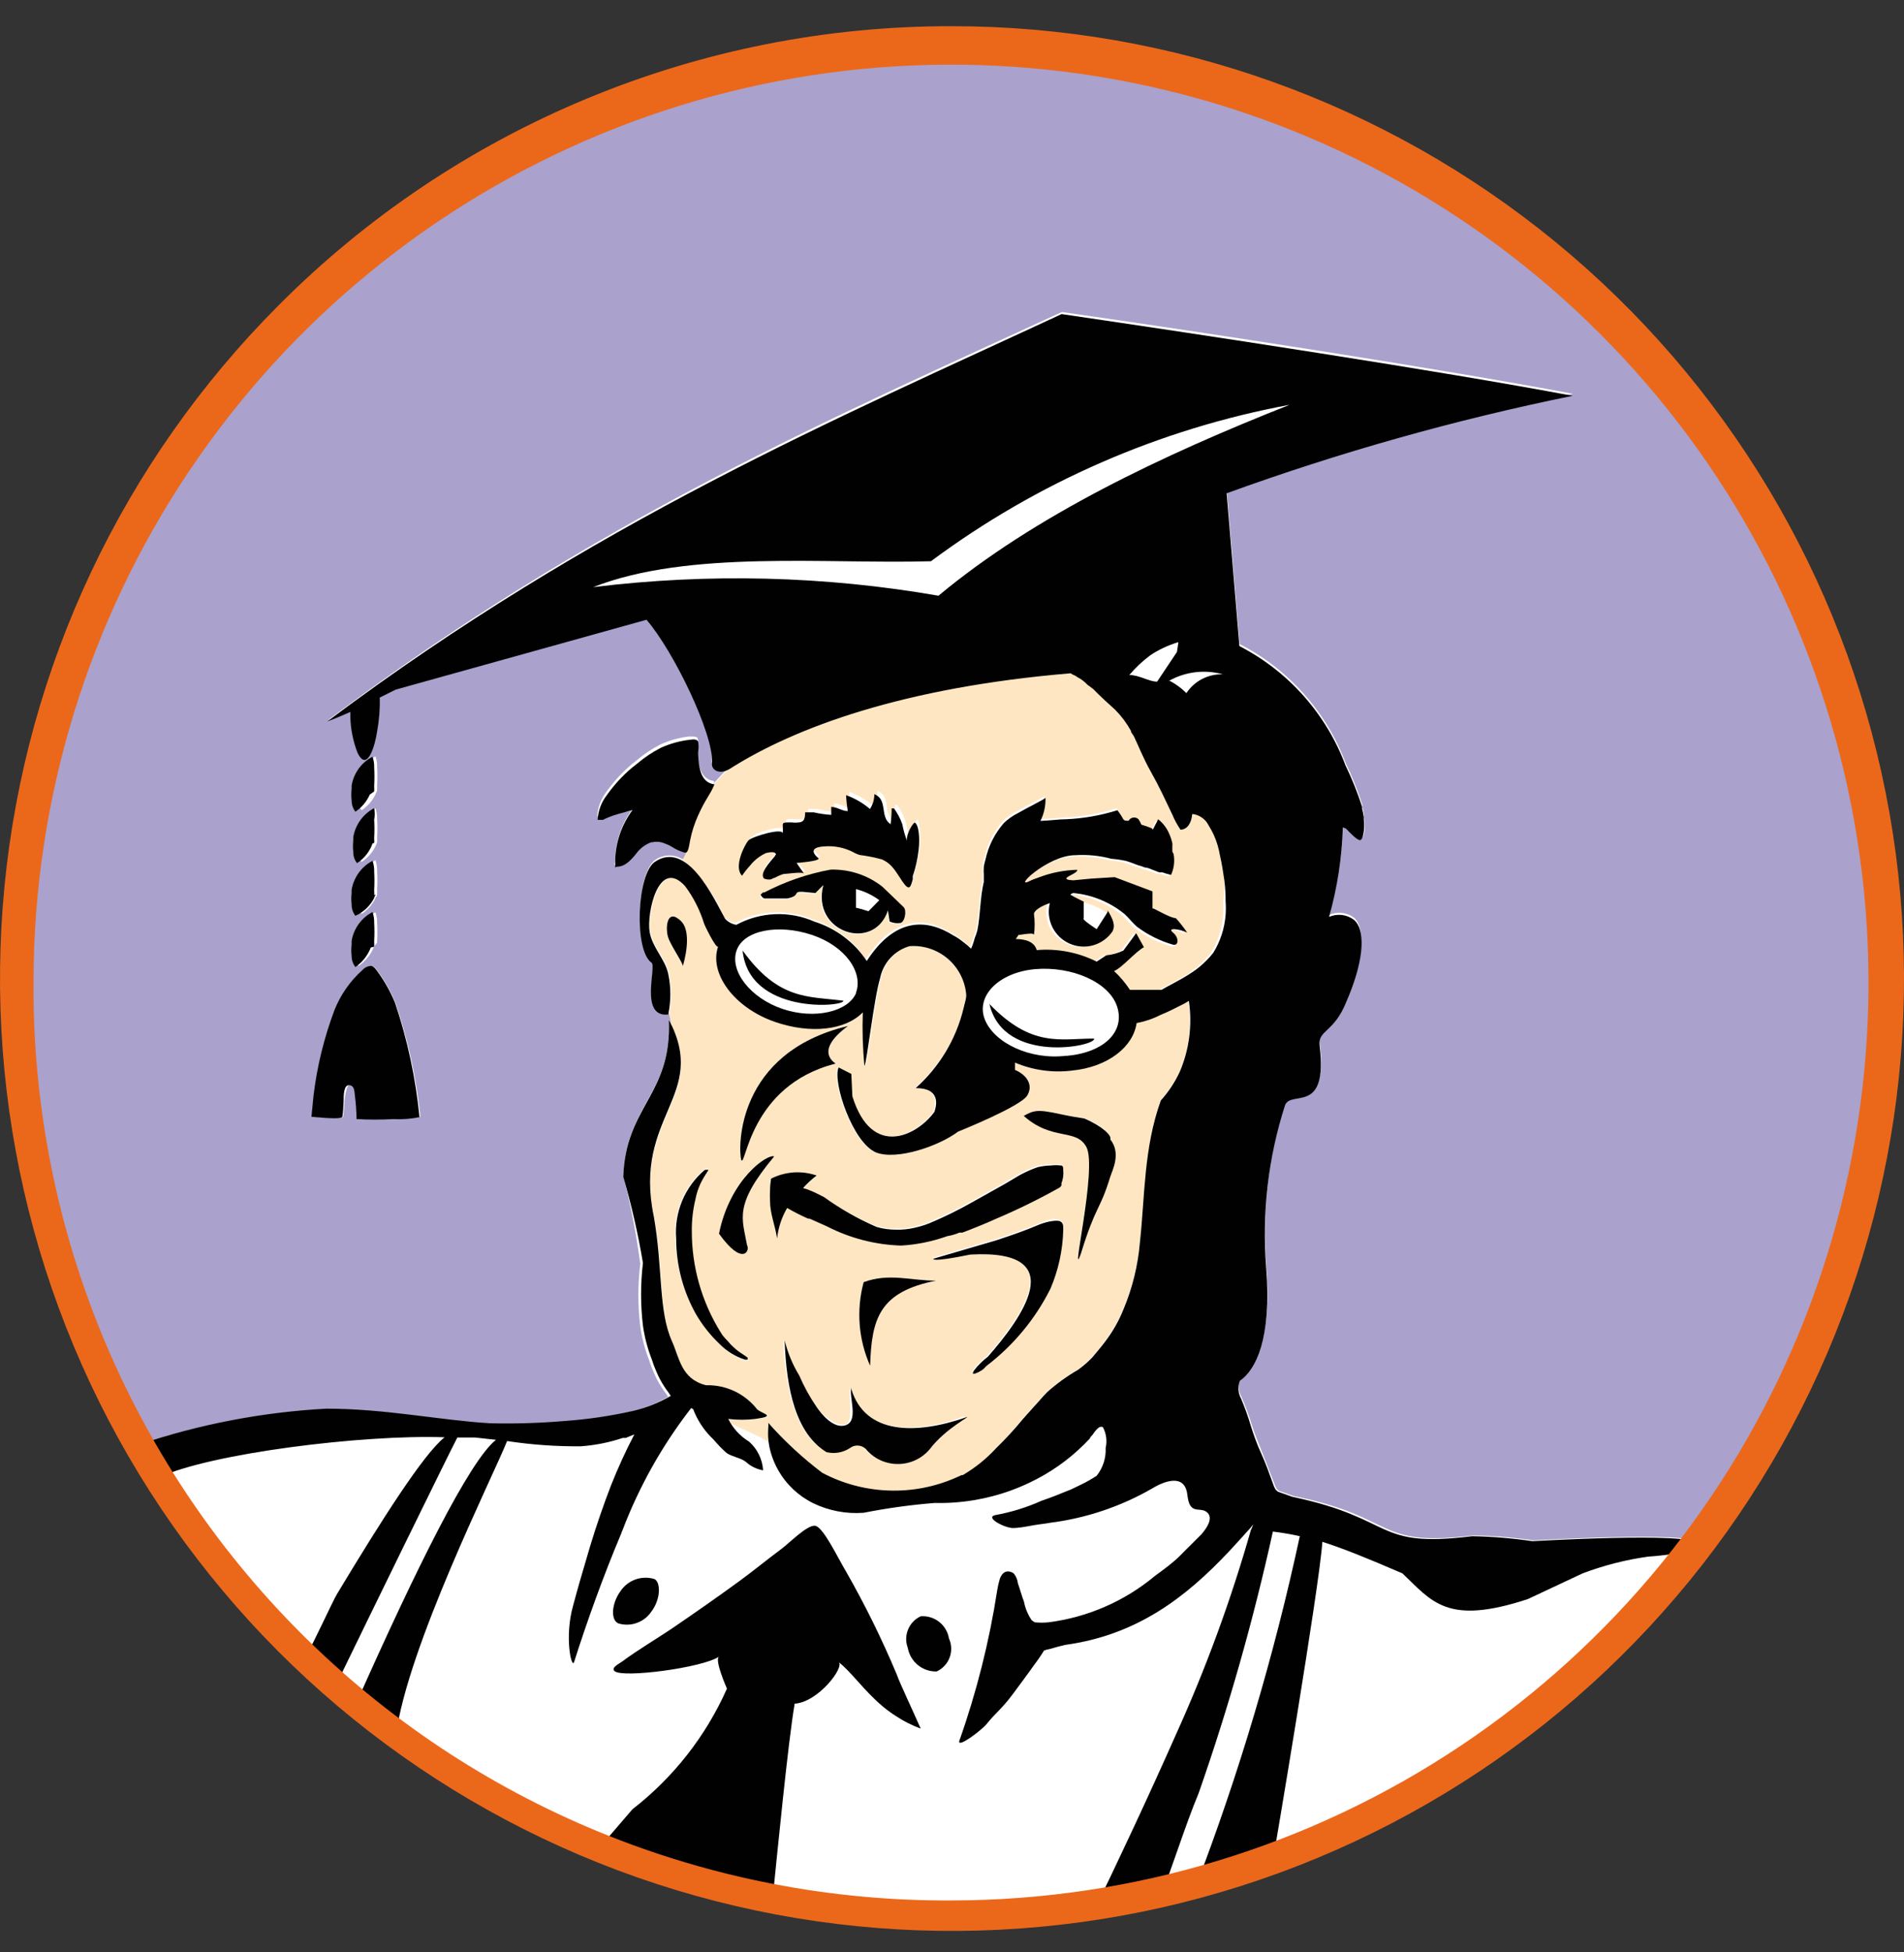 <svg width="40" height="41" viewBox="0 0 40 41" fill="none" xmlns="http://www.w3.org/2000/svg">
<rect x="0" y="0" width="40" height="41" fill="#333333" stroke="none"/>
<path d="M19.997 1.072C23.888 1.071 27.691 2.224 30.927 4.385C34.162 6.546 36.684 9.617 38.173 13.211C39.663 16.805 40.053 20.76 39.295 24.576C38.537 28.392 36.664 31.898 33.914 34.649C31.164 37.401 27.659 39.275 23.844 40.035C20.028 40.795 16.073 40.406 12.478 38.918C8.883 37.43 5.811 34.909 3.649 31.675C1.486 28.441 0.332 24.638 0.331 20.747C0.331 15.531 2.403 10.528 6.091 6.838C9.779 3.149 14.781 1.075 19.997 1.072Z" fill="white"/>
<path d="M35.593 32.475L35.681 32.524C37.557 30.033 38.814 27.132 39.347 24.06C39.881 20.988 39.676 17.834 38.749 14.857C37.822 11.88 36.2 9.166 34.018 6.939C31.835 4.713 29.154 3.038 26.195 2.052C23.237 1.067 20.087 0.799 17.005 1.272C13.923 1.745 10.998 2.944 8.471 4.77C5.944 6.597 3.888 8.998 2.473 11.776C1.057 14.555 0.323 17.63 0.331 20.748C0.328 24.194 1.237 27.58 2.966 30.561C2.926 30.491 2.882 30.429 2.847 30.359C4.124 29.928 5.453 29.673 6.799 29.599C8.059 29.599 9.196 29.845 10.245 29.907C10.765 29.919 11.286 29.903 11.804 29.858C12.287 29.825 12.767 29.754 13.24 29.648C13.519 29.582 13.787 29.476 14.035 29.332C13.995 29.266 13.943 29.204 13.899 29.134C13.835 29.037 13.781 28.934 13.736 28.827C13.697 28.74 13.663 28.65 13.635 28.559C13.547 28.333 13.485 28.097 13.451 27.856C13.398 27.419 13.398 26.977 13.451 26.539C13.368 25.919 13.25 25.305 13.095 24.699C13.143 23.206 14.118 22.987 14.052 21.402L14.101 21.507C14.09 21.424 14.072 21.342 14.048 21.261C13.433 21.327 13.811 20.243 13.697 20.172C13.31 19.918 13.385 18.315 13.767 18.056C13.853 17.996 13.956 17.965 14.061 17.965C14.166 17.965 14.269 17.996 14.355 18.056C14.393 18.003 14.422 17.946 14.443 17.885C14.445 17.869 14.445 17.853 14.443 17.837C14.443 17.872 14.408 17.889 14.373 17.876C14.288 17.85 14.207 17.814 14.131 17.766C14.079 17.733 14.023 17.706 13.964 17.687C13.885 17.651 13.795 17.642 13.71 17.661C13.71 17.661 13.71 17.661 13.684 17.661C13.573 17.701 13.475 17.769 13.398 17.858C13.258 18.017 13.126 18.179 12.959 18.175C12.959 18.175 12.959 18.175 12.924 18.175C12.889 18.175 12.924 18.096 12.924 18.052C12.931 17.667 13.058 17.294 13.288 16.985C13.235 16.995 13.182 17.01 13.13 17.029C12.968 17.073 12.814 17.116 12.66 17.147H12.546C12.556 16.959 12.624 16.778 12.739 16.629C12.89 16.416 13.067 16.223 13.266 16.054L13.372 15.97C13.526 15.838 13.696 15.725 13.877 15.632C14.067 15.546 14.27 15.49 14.478 15.466C14.584 15.466 14.636 15.466 14.658 15.505C14.67 15.576 14.67 15.649 14.658 15.72C14.658 15.72 14.658 15.76 14.658 15.777C14.658 16.027 14.702 16.366 15.001 16.401C15.001 16.427 15.001 16.449 14.97 16.48C15.04 16.396 15.115 16.317 15.194 16.234C15.282 16.146 15.376 16.064 15.475 15.988C15.866 15.755 15.716 15.83 15.321 16.08C15.088 16.216 14.926 16.08 14.957 15.948C14.983 15.329 14.145 13.599 13.578 12.945L8.309 14.412L7.975 14.579C7.981 14.819 7.962 15.058 7.918 15.294C7.879 15.549 7.712 16.142 7.506 15.733C7.424 15.511 7.378 15.277 7.37 15.04C7.37 14.991 7.37 14.956 7.37 14.93C7.207 15 7.049 15.07 6.887 15.127C12.489 10.908 17.587 8.73 22.307 6.552C25.381 6.991 30.21 7.733 33.042 8.269C30.573 8.772 28.144 9.455 25.776 10.315L26.044 13.525C27.07 14.053 27.863 14.943 28.27 16.023C28.408 16.307 28.525 16.601 28.621 16.901V16.941C28.636 16.997 28.648 17.054 28.656 17.112C28.656 17.143 28.656 17.147 28.656 17.16C28.682 17.38 28.682 17.599 28.577 17.599C28.472 17.599 28.379 17.459 28.283 17.358L28.217 17.332C28.197 17.968 28.1 18.599 27.927 19.211C28.013 19.174 28.107 19.16 28.2 19.172C28.292 19.183 28.38 19.22 28.454 19.277C28.709 19.527 28.621 20.234 28.292 20.989C28.028 21.652 27.686 21.582 27.73 21.92C27.905 23.387 27.119 22.833 27.001 23.171C26.648 24.269 26.514 25.425 26.605 26.574C26.724 28.089 26.386 28.721 26.052 28.954C26.029 29.014 26.019 29.079 26.024 29.143C26.028 29.208 26.047 29.271 26.079 29.327C26.165 29.525 26.24 29.727 26.302 29.933C26.364 30.126 26.443 30.311 26.518 30.504C26.592 30.697 26.689 30.943 26.768 31.145C26.78 31.187 26.798 31.227 26.821 31.264L26.869 31.307L27.176 31.417C29.372 31.856 28.871 32.502 30.952 32.243C31.376 32.251 31.798 32.286 32.217 32.348C32.217 32.348 35.572 32.151 35.659 32.396C35.642 32.423 35.624 32.449 35.593 32.475ZM7.449 16.489C7.47 16.36 7.521 16.239 7.597 16.134C7.673 16.029 7.773 15.943 7.888 15.883C7.914 15.956 7.926 16.033 7.923 16.111C7.93 16.237 7.93 16.363 7.923 16.489V16.528C7.925 16.551 7.925 16.575 7.923 16.598L7.901 16.655C7.836 16.802 7.731 16.927 7.598 17.015C7.546 16.947 7.518 16.864 7.519 16.778C7.51 16.697 7.51 16.614 7.519 16.532L7.449 16.489ZM7.449 17.578C7.47 17.45 7.521 17.328 7.598 17.223C7.674 17.118 7.773 17.032 7.888 16.972C7.913 17.045 7.925 17.122 7.923 17.2C7.93 17.326 7.93 17.452 7.923 17.578C7.923 17.578 7.923 17.604 7.923 17.613C7.926 17.637 7.926 17.663 7.923 17.687L7.901 17.744C7.836 17.89 7.731 18.013 7.598 18.1C7.545 18.034 7.517 17.952 7.519 17.867C7.509 17.784 7.509 17.7 7.519 17.617L7.449 17.578ZM7.449 18.671C7.47 18.543 7.521 18.422 7.598 18.317C7.674 18.212 7.773 18.125 7.888 18.065C7.913 18.138 7.925 18.216 7.923 18.293C7.93 18.419 7.93 18.545 7.923 18.671C7.923 18.671 7.923 18.693 7.923 18.706C7.925 18.731 7.925 18.756 7.923 18.781C7.923 18.781 7.923 18.82 7.901 18.833C7.836 18.98 7.731 19.105 7.598 19.193C7.546 19.125 7.518 19.042 7.519 18.956C7.51 18.876 7.51 18.795 7.519 18.715L7.449 18.671ZM7.449 19.764C7.47 19.636 7.521 19.515 7.597 19.409C7.673 19.304 7.773 19.218 7.888 19.158C7.913 19.231 7.925 19.309 7.923 19.387C7.93 19.512 7.93 19.638 7.923 19.764C7.923 19.764 7.923 19.786 7.923 19.795C7.905 19.822 7.884 19.847 7.861 19.869L7.839 19.922C7.773 20.067 7.668 20.192 7.536 20.282C7.484 20.214 7.457 20.131 7.457 20.045C7.448 19.965 7.448 19.884 7.457 19.804L7.449 19.764ZM7.036 21.213C7.165 20.888 7.368 20.598 7.629 20.366C7.673 20.317 7.734 20.288 7.8 20.282C7.844 20.282 7.888 20.326 7.94 20.401C8.089 20.605 8.212 20.826 8.309 21.059C8.573 21.835 8.748 22.638 8.832 23.452C8.651 23.488 8.467 23.502 8.283 23.492C8.025 23.506 7.767 23.506 7.51 23.492C7.507 23.327 7.495 23.163 7.475 23C7.475 22.895 7.413 22.781 7.348 22.781C7.282 22.781 7.251 23.005 7.238 23.114C7.235 23.224 7.226 23.334 7.211 23.444C7.211 23.54 6.606 23.444 6.562 23.444L6.61 23.005C6.68 22.392 6.823 21.791 7.036 21.213Z" fill="#AAA1CC"/>
<path d="M25.727 18.451C25.701 18.284 25.679 18.113 25.635 17.929C25.61 17.777 25.565 17.63 25.503 17.489C25.476 17.43 25.445 17.373 25.411 17.318L25.367 17.244C25.335 17.196 25.293 17.155 25.245 17.123C25.197 17.092 25.143 17.07 25.086 17.059H25.051C25.051 17.23 24.954 17.367 24.805 17.384C24.736 17.282 24.677 17.173 24.629 17.059C24.493 16.765 24.348 16.449 24.19 16.181C24.032 15.913 23.931 15.641 23.83 15.43C23.83 15.391 23.782 15.351 23.764 15.307C23.675 15.147 23.564 14.999 23.435 14.868C23.29 14.728 23.115 14.57 22.97 14.429L22.851 14.341C22.792 14.277 22.722 14.224 22.645 14.183C22.57 14.148 22.557 14.131 22.548 14.131L22.495 14.1C19.115 14.385 16.875 15.189 15.47 16.019C15.372 16.095 15.278 16.177 15.189 16.265C15.11 16.348 15.036 16.427 14.965 16.51C14.882 16.686 14.79 16.774 14.649 17.094C14.576 17.256 14.522 17.425 14.487 17.599C14.478 17.676 14.458 17.751 14.43 17.823C14.432 17.839 14.432 17.855 14.43 17.872C14.377 17.981 14.364 18.03 14.333 18.047C14.716 18.376 15.017 18.789 15.211 19.255C15.273 19.323 15.357 19.368 15.448 19.382C15.699 19.246 15.977 19.17 16.262 19.159C16.546 19.147 16.83 19.201 17.09 19.316C17.54 19.458 17.927 19.749 18.188 20.142C18.794 19.206 19.461 19.263 20.002 19.602C20.075 19.64 20.144 19.685 20.208 19.738C20.268 19.782 20.326 19.83 20.379 19.883C20.41 19.813 20.436 19.741 20.454 19.667C20.476 19.613 20.495 19.557 20.511 19.5C20.577 19.176 20.568 18.807 20.647 18.482C20.647 18.429 20.647 18.381 20.647 18.333C20.643 18.274 20.643 18.215 20.647 18.157C20.656 18.108 20.668 18.06 20.682 18.012C20.744 17.727 20.877 17.463 21.069 17.244C21.155 17.16 21.255 17.091 21.363 17.037C21.591 16.906 21.868 16.774 21.942 16.717C21.948 16.884 21.911 17.05 21.837 17.2C22.061 17.2 22.228 17.173 22.372 17.165C22.739 17.149 23.102 17.086 23.453 16.976C23.498 17.032 23.538 17.092 23.571 17.156C23.571 17.168 23.573 17.18 23.578 17.191C23.583 17.202 23.591 17.211 23.6 17.219C23.61 17.227 23.62 17.232 23.632 17.235C23.644 17.238 23.656 17.238 23.668 17.235H23.694C23.721 17.223 23.751 17.22 23.78 17.227C23.809 17.234 23.834 17.251 23.852 17.274C23.876 17.311 23.896 17.349 23.914 17.389C23.987 17.41 24.058 17.434 24.129 17.463L24.155 17.489L24.234 17.34L24.282 17.235C24.376 17.309 24.451 17.404 24.502 17.512C24.538 17.584 24.564 17.661 24.581 17.74C24.584 17.757 24.584 17.775 24.581 17.793C24.581 17.832 24.581 17.876 24.581 17.911C24.588 17.929 24.597 17.947 24.607 17.964C24.636 18.112 24.617 18.265 24.555 18.403C24.492 18.39 24.43 18.373 24.37 18.35H24.305L24.225 18.319C24.155 18.297 24.076 18.267 24.006 18.249C23.959 18.229 23.91 18.213 23.861 18.201C23.769 18.166 23.677 18.131 23.602 18.109C23.502 18.088 23.401 18.073 23.299 18.065C23.053 17.999 22.798 17.974 22.544 17.99C21.951 17.99 21.191 18.75 21.617 18.517C21.683 18.486 21.74 18.473 21.802 18.447C22.052 18.354 22.316 18.304 22.583 18.297C22.583 18.359 22.359 18.403 22.359 18.469C22.359 18.535 22.509 18.517 22.509 18.517L22.873 18.482L23.369 18.451L24.164 18.75V19.11C24.164 19.079 24.528 19.312 24.656 19.312C24.741 19.408 24.82 19.509 24.893 19.615C24.726 19.527 24.419 19.461 24.594 19.615C24.77 19.768 24.717 19.9 24.594 19.869C24.326 19.791 24.073 19.666 23.848 19.5C23.747 19.417 23.672 19.312 23.576 19.224C23.27 18.975 22.897 18.822 22.504 18.785C22.479 18.788 22.455 18.801 22.438 18.82C22.539 18.881 22.702 18.952 22.719 18.965V18.939C22.903 18.978 23.078 19.052 23.233 19.158C23.325 19.312 23.382 19.43 23.321 19.562C23.224 19.705 23.08 19.809 22.914 19.856C22.748 19.903 22.571 19.89 22.413 19.819C22.256 19.748 22.129 19.624 22.054 19.469C21.979 19.313 21.961 19.136 22.004 18.969C21.806 19.035 21.67 19.132 21.67 19.198C21.688 19.343 21.688 19.491 21.67 19.637C21.67 19.571 21.376 19.602 21.341 19.637C21.306 19.672 21.341 19.667 21.288 19.724C21.486 19.724 21.683 19.777 21.727 19.957C22.161 19.92 22.598 20.003 22.987 20.199L23.189 20.067C23.314 20.054 23.436 20.02 23.549 19.966L23.817 19.602L23.98 19.896C23.782 20.001 23.518 20.335 23.352 20.396C23.479 20.514 23.591 20.646 23.685 20.791H24.348C24.471 20.717 24.726 20.598 24.968 20.44C25.084 20.366 25.191 20.279 25.288 20.181C25.341 20.129 25.391 20.073 25.437 20.014C25.585 19.773 25.674 19.501 25.696 19.22C25.703 19.125 25.703 19.029 25.696 18.934C25.718 18.774 25.728 18.613 25.727 18.451ZM18.908 19.399C18.829 19.413 18.748 19.403 18.675 19.369L18.64 19.136C18.346 20.014 17.025 19.597 17.284 18.605L17.117 18.772L16.845 18.745C16.845 18.745 16.845 18.745 16.805 18.745C16.651 18.745 16.805 18.833 16.524 18.886H16.462H16.34H16.247H16.045C15.993 18.886 15.966 18.837 15.966 18.807L16.015 18.759H16.045C16.483 18.53 16.952 18.369 17.437 18.28C17.831 18.268 18.217 18.396 18.526 18.64L18.965 19.079C19.035 19.136 19 19.369 18.908 19.399ZM19.321 17.801C19.3 17.99 19.259 18.175 19.198 18.355C19.198 18.381 19.198 18.403 19.198 18.42C19.154 18.583 19.15 18.697 18.987 18.477C18.825 18.258 18.759 18.1 18.548 18.003C18.397 17.962 18.243 17.931 18.087 17.911C18.037 17.896 17.988 17.876 17.942 17.85C17.755 17.754 17.545 17.713 17.336 17.731C17.134 17.731 17.02 17.814 17.218 17.981C17.248 18.043 16.757 18.078 16.757 18.078L16.919 18.311C16.893 18.267 16.52 18.311 16.48 18.311C16.421 18.329 16.363 18.354 16.309 18.385C16.279 18.392 16.251 18.404 16.225 18.42C16.191 18.429 16.155 18.429 16.12 18.42C16.12 18.42 16.076 18.42 16.063 18.39C15.971 18.262 16.23 17.994 16.309 17.92C16.388 17.845 16.34 17.88 16.309 17.872C16.278 17.863 16.133 17.872 16.111 17.872C16.017 17.915 15.93 17.974 15.857 18.047C15.831 18.071 15.807 18.098 15.786 18.126C15.723 18.195 15.664 18.268 15.611 18.346C15.426 18.157 15.685 17.692 15.791 17.577C15.896 17.463 16.511 17.305 16.511 17.433C16.515 17.377 16.515 17.321 16.511 17.266C16.511 17.204 16.511 17.195 16.695 17.2C16.748 17.207 16.801 17.207 16.853 17.2C16.941 17.2 16.994 17.147 16.981 16.989H17.06H17.161C17.282 17.017 17.405 17.035 17.529 17.042C17.529 16.998 17.529 16.923 17.529 16.875C17.666 16.875 17.753 16.967 17.876 16.963C17.858 16.852 17.846 16.741 17.841 16.629C18.025 16.693 18.195 16.792 18.342 16.919C18.403 16.826 18.435 16.718 18.434 16.607C18.728 16.726 18.539 17.081 18.776 17.239C18.79 17.128 18.798 17.017 18.798 16.906H18.847C18.921 17.008 18.981 17.12 19.022 17.239C19.046 17.369 19.082 17.495 19.132 17.617C19.075 17.529 19.198 17.266 19.281 17.204C19.308 17.266 19.352 17.542 19.321 17.801Z" fill="#FFE6C2"/>
<path d="M24.958 21.015L24.862 21.072C24.677 21.165 24.51 21.252 24.361 21.309C24.203 21.39 24.035 21.448 23.861 21.481C23.79 21.977 23.263 22.403 22.504 22.477C22.096 22.528 21.683 22.471 21.305 22.311C21.305 22.363 21.305 22.412 21.305 22.464C21.538 22.574 21.744 22.732 21.564 23C21.384 23.268 20.111 23.759 20.111 23.759C19.711 24.054 18.82 24.357 18.39 24.199C17.893 23.997 17.468 22.71 17.599 22.412L17.867 22.548L17.889 23.017C18.293 24.335 19.259 23.839 19.615 23.342C19.645 23.206 19.746 22.846 19.22 22.846C19.721 22.409 20.077 21.831 20.243 21.186C20.243 21.081 20.282 20.985 20.3 20.905C20.29 20.759 20.251 20.617 20.186 20.485C20.12 20.354 20.03 20.237 19.919 20.141C19.809 20.045 19.681 19.971 19.542 19.924C19.403 19.878 19.256 19.859 19.11 19.869C18.959 19.916 18.823 20.003 18.717 20.12C18.611 20.238 18.539 20.382 18.508 20.537C18.377 20.976 18.227 22.332 18.179 22.385C18.142 22.012 18.13 21.636 18.144 21.261C17.784 21.63 17.055 21.7 16.295 21.459C15.417 21.16 14.908 20.436 15.105 19.874C15.075 19.957 14.816 19.408 14.807 19.386C14.719 19.105 14.584 18.841 14.407 18.605C13.854 18.003 13.599 19.176 13.665 19.571C13.718 19.883 13.99 20.133 14.056 20.449C14.111 20.729 14.111 21.017 14.056 21.296C14.08 21.377 14.098 21.459 14.109 21.542C14.829 23.057 13.31 23.496 13.744 25.564C13.937 26.644 13.836 27.544 14.131 28.199C14.284 28.546 14.324 28.985 14.842 29.112C15.046 29.105 15.25 29.146 15.436 29.231C15.622 29.317 15.785 29.444 15.913 29.604C16.041 29.705 16.352 29.74 15.878 29.801C15.687 29.825 15.494 29.825 15.303 29.801C15.319 29.835 15.338 29.867 15.36 29.898C15.623 30.025 15.905 30.135 16.159 30.289C16.133 30.056 16.159 29.92 16.159 29.893C16.504 30.283 16.886 30.637 17.301 30.952C17.731 31.179 18.208 31.306 18.694 31.323C19.181 31.341 19.665 31.248 20.111 31.053L20.225 31H20.251C20.507 30.838 20.736 30.638 20.932 30.407C21.123 30.217 21.303 30.016 21.472 29.806C21.538 29.727 21.599 29.665 21.652 29.604L21.718 29.529C21.81 29.432 21.893 29.327 21.986 29.235C22.186 29.057 22.404 28.899 22.636 28.765C22.743 28.688 22.843 28.602 22.934 28.506L23.026 28.396C23.101 28.304 23.162 28.234 23.215 28.159C23.377 27.949 23.508 27.716 23.606 27.47C23.792 27.023 23.908 26.551 23.948 26.069C24.058 25.099 24.032 24.089 24.387 23.092C24.549 22.917 24.683 22.718 24.787 22.504C24.98 22.033 25.039 21.518 24.958 21.015ZM17.814 21.547C17.055 22.104 17.586 22.337 17.551 22.337C15.733 22.798 15.667 24.532 15.571 24.357C15.505 24.089 15.474 22.104 17.814 21.547ZM14.034 19.676C13.981 19.5 14.008 19.167 14.201 19.263C14.24 19.285 14.275 19.311 14.306 19.342C14.491 19.518 14.434 19.944 14.346 20.291C14.359 20.234 14.1 19.9 14.034 19.676ZM15.725 28.576H15.672C15.455 28.506 15.259 28.38 15.105 28.212C14.917 28.029 14.756 27.821 14.627 27.593C14.347 27.111 14.195 26.565 14.188 26.008C14.166 25.731 14.212 25.452 14.321 25.197C14.43 24.942 14.6 24.716 14.816 24.541C14.842 24.537 14.868 24.537 14.895 24.541L14.794 24.668C14.692 24.821 14.622 24.993 14.587 25.173C14.536 25.388 14.511 25.607 14.513 25.828C14.51 26.582 14.72 27.321 15.118 27.962L15.158 28.023C15.192 28.066 15.229 28.107 15.268 28.146C15.307 28.195 15.351 28.241 15.4 28.282C15.455 28.334 15.515 28.379 15.58 28.418L15.685 28.493C15.706 28.516 15.719 28.545 15.725 28.576ZM15.694 26.148C15.768 26.267 15.601 26.587 15.105 25.907C15.338 24.752 16.133 24.221 16.265 24.286C15.404 25.314 15.597 25.577 15.694 26.148ZM16.33 26.016C16.287 25.731 16.203 25.498 16.181 25.226C16.177 25.153 16.177 25.08 16.181 25.006C16.182 24.924 16.19 24.842 16.203 24.761C16.35 24.687 16.51 24.644 16.673 24.633C16.837 24.623 17.001 24.645 17.156 24.699C17.052 24.778 16.957 24.866 16.87 24.963C16.931 24.978 16.989 24.999 17.046 25.024C17.134 25.059 17.217 25.108 17.309 25.156C17.651 25.39 18.016 25.587 18.398 25.744C18.528 25.781 18.663 25.8 18.798 25.801C18.931 25.805 19.064 25.791 19.193 25.762C19.326 25.733 19.456 25.691 19.58 25.634C19.845 25.521 20.105 25.394 20.357 25.252L20.655 25.085L21.094 24.84L21.406 24.655C21.526 24.59 21.651 24.534 21.779 24.488C21.87 24.467 21.963 24.455 22.056 24.453C22.127 24.445 22.2 24.445 22.271 24.453C22.297 24.453 22.311 24.502 22.319 24.55C22.329 24.645 22.316 24.742 22.28 24.831C22.28 24.862 22.28 24.897 22.223 24.927C21.796 25.166 21.356 25.381 20.906 25.573C20.673 25.678 20.431 25.775 20.199 25.863H20.137C20.063 25.898 19.985 25.924 19.904 25.942C19.592 26.053 19.265 26.12 18.934 26.139C18.391 26.122 17.859 25.984 17.375 25.735L17.011 25.573H16.98C16.83 25.507 16.683 25.432 16.541 25.349C16.422 25.553 16.35 25.781 16.33 26.016ZM19.663 26.895C18.473 27.127 18.311 27.685 18.28 28.673C18.034 28.12 17.986 27.5 18.144 26.916C18.675 26.732 19.136 26.895 19.663 26.895ZM19.5 30.407C19.421 30.503 19.321 30.58 19.209 30.635C19.097 30.689 18.974 30.719 18.85 30.722C18.725 30.726 18.601 30.702 18.486 30.654C18.372 30.606 18.268 30.534 18.183 30.442C18.164 30.415 18.139 30.391 18.11 30.373C18.081 30.355 18.049 30.343 18.015 30.338C17.982 30.333 17.948 30.334 17.915 30.342C17.881 30.35 17.851 30.365 17.823 30.385C17.751 30.434 17.67 30.466 17.584 30.482C17.499 30.497 17.411 30.494 17.327 30.473C16.699 30.078 16.502 29.156 16.449 28.128C16.513 28.388 16.617 28.637 16.756 28.866C16.858 29.099 16.983 29.321 17.13 29.529C17.226 29.674 17.569 29.968 17.757 29.911C17.946 29.854 17.81 29.323 17.863 29.121V29.16C18.157 30.117 19.215 30.117 20.234 29.753C20.423 29.705 19.83 29.999 19.5 30.429V30.407ZM22.056 27.039C21.736 27.679 21.273 28.236 20.704 28.668C20.674 28.704 20.64 28.735 20.603 28.761C20.207 28.985 20.572 28.589 20.739 28.471C21.428 27.685 22.535 26.201 20.37 26.324C19.518 26.499 19.597 26.412 19.597 26.412L20.914 26.025C21.222 25.924 21.529 25.819 21.828 25.692C21.99 25.626 22.153 25.555 22.267 25.63C22.381 25.705 22.328 25.7 22.324 25.81C22.316 26.241 22.225 26.665 22.056 27.061V27.039ZM23.325 24.699C23.097 25.432 23.031 25.266 22.706 26.319C22.469 26.982 23.057 24.502 22.824 24.076C22.592 23.65 22.109 23.957 21.507 23.43C21.555 23.401 21.605 23.376 21.656 23.356C21.889 23.263 22.201 23.404 22.776 23.483C23.162 23.637 23.364 23.839 23.325 23.922C23.562 24.221 23.364 24.585 23.325 24.699Z" fill="#FFE6C2"/>
<path d="M26.767 38.925C26.767 38.925 27.716 33.34 27.781 32.378C28.221 32.519 28.69 32.708 29.463 33.041C30.087 33.634 30.398 34.139 32.097 33.581L33.248 33.041C33.69 32.874 34.15 32.756 34.618 32.69C35.057 32.659 35.672 32.58 35.636 32.413C35.549 32.168 32.194 32.365 32.194 32.365C31.775 32.303 31.353 32.268 30.93 32.26C28.848 32.519 29.345 31.895 27.154 31.434L26.846 31.325L26.798 31.281C26.775 31.244 26.757 31.204 26.745 31.162C26.666 30.942 26.587 30.723 26.495 30.521C26.403 30.319 26.341 30.143 26.28 29.95C26.222 29.753 26.153 29.56 26.073 29.371C26.042 29.314 26.023 29.252 26.018 29.187C26.014 29.122 26.024 29.058 26.047 28.997C26.381 28.765 26.719 28.119 26.6 26.618C26.509 25.468 26.643 24.312 26.995 23.215C27.114 22.877 27.9 23.43 27.724 21.963C27.68 21.625 28.023 21.696 28.286 21.033C28.616 20.277 28.725 19.57 28.449 19.32C28.375 19.263 28.287 19.227 28.194 19.215C28.102 19.204 28.008 19.217 27.922 19.254C28.095 18.642 28.192 18.011 28.212 17.375L28.278 17.401C28.374 17.502 28.51 17.643 28.572 17.643C28.633 17.643 28.677 17.419 28.651 17.204C28.651 17.204 28.651 17.204 28.651 17.155C28.642 17.098 28.631 17.041 28.616 16.984V16.945C28.52 16.644 28.402 16.351 28.264 16.067C27.858 14.987 27.064 14.096 26.038 13.568L25.77 10.359C28.139 9.499 30.568 8.815 33.037 8.312C30.188 7.777 25.362 7.044 22.302 6.596C17.582 8.791 12.484 10.951 6.877 15.149C7.039 15.092 7.197 15.022 7.36 14.951C7.36 14.978 7.36 15.013 7.36 15.061C7.367 15.315 7.418 15.566 7.509 15.803C7.716 16.242 7.882 15.641 7.922 15.364C7.965 15.128 7.985 14.888 7.979 14.648L8.313 14.482L13.582 13.015C14.148 13.669 14.987 15.399 14.96 16.018C14.93 16.15 15.092 16.286 15.325 16.15C16.703 15.272 18.987 14.433 22.491 14.139L22.543 14.17C22.543 14.17 22.565 14.17 22.64 14.223C22.717 14.263 22.787 14.316 22.846 14.38L22.965 14.468C23.11 14.618 23.285 14.776 23.43 14.907C23.559 15.038 23.67 15.186 23.759 15.347C23.759 15.39 23.808 15.43 23.825 15.47C23.926 15.68 24.01 15.909 24.185 16.22C24.361 16.532 24.48 16.796 24.625 17.098C24.672 17.212 24.731 17.321 24.8 17.423C24.949 17.423 25.033 17.27 25.046 17.098H25.081C25.138 17.109 25.192 17.131 25.24 17.163C25.288 17.194 25.33 17.235 25.362 17.283L25.406 17.358C25.44 17.413 25.471 17.47 25.498 17.529C25.561 17.669 25.605 17.817 25.63 17.968C25.674 18.152 25.696 18.323 25.722 18.49C25.74 18.636 25.749 18.783 25.748 18.929C25.755 19.024 25.755 19.12 25.748 19.215C25.726 19.496 25.637 19.769 25.489 20.009C25.443 20.068 25.393 20.124 25.34 20.176C25.243 20.274 25.136 20.361 25.02 20.435C24.778 20.593 24.523 20.712 24.401 20.787H23.738C23.643 20.642 23.531 20.509 23.404 20.392C23.571 20.326 23.843 19.996 24.032 19.891L23.869 19.597L23.601 19.961C23.488 20.015 23.366 20.049 23.241 20.062L23.039 20.194C22.65 19.999 22.213 19.915 21.779 19.952C21.731 19.772 21.533 19.72 21.34 19.72C21.38 19.663 21.41 19.614 21.393 19.632C21.375 19.649 21.722 19.566 21.722 19.632C21.741 19.486 21.741 19.339 21.722 19.193C21.722 19.127 21.858 19.03 22.056 18.965C22.013 19.132 22.031 19.308 22.106 19.464C22.181 19.619 22.308 19.743 22.466 19.814C22.623 19.885 22.8 19.898 22.966 19.851C23.132 19.804 23.276 19.7 23.373 19.557C23.439 19.421 23.373 19.294 23.272 19.118V19.149L23.039 19.513L22.974 19.469C22.877 19.404 22.728 19.298 22.767 19.285V18.934C22.767 18.934 22.587 18.85 22.486 18.789C22.503 18.77 22.526 18.757 22.552 18.754C22.945 18.791 23.317 18.944 23.623 19.193C23.72 19.281 23.795 19.386 23.896 19.469C24.121 19.636 24.373 19.76 24.642 19.838C24.761 19.869 24.778 19.693 24.642 19.584C24.506 19.474 24.774 19.505 24.941 19.584C24.868 19.478 24.789 19.377 24.703 19.281C24.576 19.281 24.212 19.048 24.212 19.079V18.719L23.417 18.42L22.921 18.451L22.556 18.486C22.556 18.486 22.376 18.486 22.407 18.438C22.438 18.389 22.644 18.328 22.631 18.266C22.364 18.273 22.1 18.323 21.849 18.416C21.788 18.442 21.731 18.455 21.665 18.486C21.226 18.719 21.999 17.959 22.591 17.959C22.846 17.943 23.101 17.968 23.347 18.034C23.448 18.042 23.55 18.057 23.65 18.078C23.724 18.099 23.817 18.135 23.909 18.17C23.958 18.182 24.007 18.198 24.054 18.218C24.124 18.218 24.203 18.266 24.273 18.288L24.352 18.319H24.418C24.478 18.342 24.54 18.359 24.602 18.372C24.665 18.234 24.683 18.081 24.655 17.933C24.645 17.916 24.636 17.898 24.629 17.88C24.629 17.845 24.629 17.801 24.629 17.761C24.632 17.744 24.632 17.726 24.629 17.709C24.612 17.63 24.585 17.553 24.55 17.48C24.499 17.372 24.424 17.278 24.33 17.204L24.299 17.27C24.299 17.27 24.225 17.406 24.221 17.419L24.194 17.393C24.124 17.364 24.052 17.339 23.979 17.318C23.962 17.278 23.941 17.24 23.918 17.204C23.903 17.19 23.886 17.179 23.866 17.173C23.847 17.167 23.827 17.166 23.807 17.168C23.787 17.171 23.768 17.179 23.751 17.19C23.735 17.202 23.721 17.217 23.711 17.235H23.667C23.652 17.236 23.637 17.233 23.624 17.226C23.611 17.219 23.6 17.208 23.593 17.195C23.559 17.131 23.52 17.071 23.474 17.015C23.124 17.125 22.761 17.189 22.394 17.204C22.249 17.204 22.082 17.23 21.858 17.239C21.933 17.089 21.969 16.923 21.964 16.756C21.889 16.813 21.612 16.945 21.384 17.076C21.276 17.13 21.177 17.2 21.09 17.283C20.898 17.502 20.765 17.767 20.703 18.051C20.689 18.099 20.677 18.147 20.668 18.196C20.664 18.255 20.664 18.313 20.668 18.372C20.668 18.42 20.668 18.468 20.668 18.521C20.589 18.846 20.598 19.215 20.532 19.54C20.517 19.596 20.497 19.652 20.475 19.707C20.457 19.78 20.432 19.852 20.401 19.922C20.347 19.869 20.29 19.821 20.229 19.777C20.165 19.724 20.096 19.679 20.023 19.641C19.483 19.303 18.816 19.245 18.209 20.181C17.949 19.788 17.561 19.497 17.112 19.355C16.851 19.24 16.568 19.186 16.283 19.198C15.998 19.209 15.72 19.286 15.47 19.421C15.378 19.407 15.295 19.362 15.233 19.294C14.991 18.855 14.438 17.639 13.757 18.099C13.375 18.359 13.318 19.961 13.687 20.216C13.801 20.286 13.424 21.371 14.038 21.305C14.098 21.023 14.098 20.731 14.038 20.449C13.972 20.141 13.7 19.891 13.648 19.57C13.582 19.175 13.836 18.003 14.39 18.605C14.566 18.84 14.701 19.105 14.789 19.386C14.789 19.408 15.057 19.957 15.088 19.873C14.89 20.435 15.417 21.16 16.278 21.459C17.037 21.722 17.766 21.63 18.126 21.261C18.113 21.636 18.124 22.012 18.161 22.385C18.209 22.332 18.359 20.967 18.491 20.536C18.523 20.379 18.598 20.234 18.707 20.116C18.816 19.999 18.955 19.913 19.11 19.869C19.404 19.848 19.694 19.945 19.916 20.137C20.139 20.33 20.277 20.603 20.299 20.896C20.299 20.976 20.264 21.072 20.242 21.177C20.085 21.824 19.734 22.407 19.237 22.85C19.764 22.85 19.676 23.21 19.632 23.346C19.276 23.843 18.315 24.343 17.907 23.022L17.885 22.552L17.617 22.416C17.485 22.714 17.911 24.001 18.407 24.203C18.846 24.37 19.724 24.067 20.128 23.764C20.128 23.764 21.445 23.237 21.582 23.004C21.718 22.771 21.555 22.565 21.323 22.468C21.323 22.416 21.323 22.367 21.323 22.315C21.701 22.475 22.114 22.532 22.521 22.482C23.281 22.407 23.808 21.981 23.878 21.485C24.052 21.452 24.221 21.395 24.379 21.314C24.528 21.256 24.695 21.169 24.879 21.076L24.976 21.019C25.05 21.522 24.985 22.036 24.787 22.503C24.685 22.724 24.55 22.928 24.387 23.109C24.027 24.106 24.054 25.116 23.948 26.086C23.908 26.568 23.792 27.041 23.606 27.487C23.511 27.727 23.384 27.953 23.228 28.159C23.175 28.233 23.114 28.304 23.039 28.396L22.947 28.506C22.856 28.601 22.756 28.688 22.649 28.765C22.417 28.899 22.199 29.056 21.999 29.235C21.907 29.327 21.823 29.432 21.731 29.529L21.665 29.603C21.612 29.665 21.551 29.726 21.485 29.805C21.312 30.016 21.127 30.217 20.932 30.407C20.726 30.632 20.488 30.824 20.225 30.978H20.199L20.084 31.03C19.639 31.226 19.154 31.319 18.668 31.301C18.181 31.284 17.705 31.157 17.274 30.929C16.86 30.615 16.477 30.261 16.133 29.871C16.168 29.898 16.102 30.073 16.163 30.381C16.199 30.553 16.261 30.719 16.348 30.872C16.517 31.172 16.773 31.413 17.081 31.566C17.411 31.726 17.778 31.796 18.144 31.768C18.637 31.671 19.135 31.602 19.637 31.562C20.184 31.575 20.729 31.485 21.244 31.298C21.427 31.231 21.606 31.151 21.779 31.061C22.199 30.842 22.577 30.552 22.899 30.205C22.899 30.174 22.952 30.143 22.965 30.113C23.061 29.972 23.123 29.941 23.171 29.972C23.242 30.105 23.262 30.26 23.228 30.407C23.238 30.618 23.171 30.825 23.039 30.991C22.935 31.06 22.827 31.121 22.715 31.175L22.495 31.281L22.438 31.303C22.262 31.377 22.069 31.452 21.876 31.518C21.569 31.656 21.246 31.756 20.914 31.816C20.686 31.86 21.072 32.075 21.27 32.089C21.406 32.089 21.56 32.058 21.709 32.031C21.858 32.005 21.942 32.001 22.056 31.979C22.812 31.884 23.542 31.639 24.203 31.259C24.25 31.23 24.298 31.203 24.348 31.18C24.55 31.087 24.901 30.982 24.945 31.395C24.989 31.808 25.186 31.654 25.327 31.737C25.468 31.821 25.441 31.983 25.244 32.216C25.103 32.361 24.958 32.497 24.805 32.655C24.651 32.813 24.449 32.958 24.264 33.094C23.626 33.626 22.849 33.964 22.025 34.069C21.93 34.078 21.835 34.078 21.74 34.069C21.717 34.056 21.695 34.041 21.674 34.025C21.593 33.906 21.537 33.771 21.511 33.63C21.472 33.538 21.432 33.384 21.384 33.248C21.375 33.172 21.345 33.1 21.296 33.041C21.296 33.041 21.103 32.896 21.006 33.151C20.981 33.233 20.962 33.316 20.949 33.401C20.783 34.475 20.517 35.53 20.155 36.554C20.098 36.73 20.616 36.339 20.725 36.207C20.914 35.97 21.046 35.891 21.292 35.557C21.45 35.342 21.577 35.175 21.731 34.956C21.804 34.861 21.871 34.763 21.933 34.661C21.97 34.647 22.008 34.637 22.047 34.631C22.161 34.596 22.271 34.569 22.376 34.543C23.878 34.337 24.905 33.555 25.832 32.567C25.968 32.422 26.1 32.273 26.232 32.128C26.267 32.093 26.297 32.049 26.332 32.01C26.311 32.049 26.302 32.093 26.28 32.128C25.862 33.595 25.337 35.029 24.708 36.418C24.111 37.766 23.465 39.136 22.952 40.194C23.421 40.132 23.918 39.944 24.374 39.851C24.616 39.25 24.901 38.328 25.182 37.656C25.811 35.858 26.331 34.024 26.741 32.163C26.931 32.186 27.12 32.218 27.307 32.26C26.766 34.774 26.032 37.243 25.112 39.645C25.687 39.462 26.25 39.243 26.798 38.991L26.767 38.925ZM17.986 20.852C17.819 21.248 17.108 21.415 16.436 21.186C15.764 20.958 15.325 20.392 15.474 19.961C15.623 19.531 16.352 19.399 17.055 19.632C17.757 19.865 18.144 20.422 17.981 20.852H17.986ZM22.407 22.17C21.648 22.266 20.888 21.906 20.69 21.41C20.493 20.914 20.989 20.418 21.748 20.352C22.508 20.286 23.303 20.62 23.47 21.142C23.637 21.665 23.198 22.104 22.403 22.174L22.407 22.17ZM19.716 12.51C17.32 12.093 14.876 12.033 12.462 12.33C14.473 11.54 17.38 11.851 19.558 11.786C21.785 10.13 24.363 9.007 27.092 8.501C24.418 9.559 21.735 10.828 19.716 12.51Z" fill="#000100"/>
<path d="M12.207 30.372C12.506 30.35 12.801 30.291 13.085 30.196H13.147L13.327 30.122C13.144 30.471 12.98 30.831 12.835 31.197C12.677 31.606 12.532 32.027 12.396 32.475C12.326 32.717 12.247 32.98 12.172 33.239C12.128 33.402 12.084 33.547 12.04 33.718C11.852 34.381 12.01 35.066 12.062 34.899C12.326 34.065 12.673 33.099 13.055 32.194C13.059 32.174 13.067 32.155 13.077 32.137C13.428 31.214 13.915 30.348 14.521 29.569L14.565 29.595C14.574 29.625 14.586 29.654 14.6 29.683C14.691 29.888 14.823 30.073 14.987 30.227C15.072 30.328 15.165 30.424 15.263 30.512C15.386 30.596 15.549 30.609 15.667 30.697C15.769 30.791 15.895 30.853 16.032 30.877C16.017 30.645 15.911 30.429 15.738 30.275C15.549 30.16 15.397 29.994 15.299 29.797C15.489 29.821 15.683 29.821 15.874 29.797C16.313 29.735 16.036 29.7 15.909 29.599C15.782 29.436 15.619 29.305 15.432 29.216C15.245 29.128 15.04 29.084 14.833 29.09C14.315 28.962 14.275 28.523 14.122 28.177C13.828 27.535 13.928 26.635 13.735 25.542C13.296 23.421 14.899 23.017 14.052 21.415C14.117 23 13.143 23.219 13.094 24.712C13.267 25.307 13.405 25.911 13.507 26.521C13.455 26.959 13.455 27.401 13.507 27.838C13.541 28.079 13.603 28.315 13.691 28.541C13.719 28.632 13.753 28.722 13.792 28.809C13.837 28.916 13.891 29.019 13.955 29.116C13.999 29.186 14.052 29.248 14.091 29.314C13.843 29.458 13.575 29.564 13.296 29.63C12.824 29.736 12.344 29.807 11.861 29.841C11.342 29.885 10.822 29.901 10.302 29.889C9.252 29.828 8.106 29.582 6.855 29.582C5.509 29.655 4.18 29.91 2.903 30.341C3.035 30.578 3.18 30.78 3.342 31.026C4.414 30.521 7.623 30.122 9.34 30.183C8.901 30.53 8.023 31.909 7.079 33.476C6.969 33.665 6.561 34.565 6.442 34.745C6.644 34.96 6.855 35.184 7.07 35.364C7.76 33.942 9.384 30.618 9.608 30.188H9.981L10.42 30.236C9.863 30.675 8.73 32.967 7.492 35.751C7.764 35.988 8.032 36.229 8.317 36.453C8.55 34.605 10.376 30.965 10.653 30.262C11.167 30.34 11.687 30.377 12.207 30.372Z" fill="#000100"/>
<path d="M20.787 21.085C21.086 22.372 23.061 21.964 22.983 21.81C22.276 21.81 21.678 22.008 20.787 21.085Z" fill="#000100"/>
<path d="M13.038 33.41C12.844 33.674 12.827 34.021 12.989 34.091C13.116 34.13 13.252 34.127 13.377 34.082C13.502 34.038 13.609 33.955 13.683 33.845C13.885 33.582 13.881 33.226 13.749 33.16C13.619 33.12 13.48 33.123 13.352 33.168C13.224 33.213 13.114 33.298 13.038 33.41Z" fill="#000100"/>
<path d="M15.694 26.148C15.597 25.59 15.404 25.314 16.264 24.286C16.133 24.221 15.338 24.752 15.105 25.907C15.601 26.6 15.764 26.267 15.694 26.148Z" fill="#000100"/>
<path d="M14.626 27.606C14.757 27.829 14.918 28.033 15.105 28.212C15.257 28.37 15.445 28.488 15.654 28.554H15.707C15.708 28.54 15.708 28.525 15.707 28.51L15.601 28.436C15.537 28.397 15.476 28.351 15.421 28.3C15.373 28.259 15.329 28.213 15.289 28.163C15.251 28.125 15.214 28.084 15.18 28.041L15.14 27.979C14.741 27.339 14.531 26.599 14.534 25.845C14.532 25.625 14.557 25.405 14.609 25.191C14.641 25.016 14.707 24.849 14.802 24.699L14.885 24.567C14.859 24.563 14.833 24.563 14.806 24.567C14.598 24.744 14.435 24.967 14.33 25.219C14.226 25.471 14.183 25.744 14.205 26.016C14.206 26.574 14.351 27.121 14.626 27.606Z" fill="#000100"/>
<path d="M14.306 19.342C14.275 19.311 14.239 19.285 14.2 19.263C14.007 19.167 13.981 19.5 14.034 19.676C14.086 19.852 14.358 20.234 14.345 20.291C14.446 19.944 14.49 19.518 14.306 19.342Z" fill="#000100"/>
<path d="M15.601 19.961C15.733 21.314 17.748 21.147 17.718 21.015C16.989 20.919 16.361 21.015 15.601 19.961Z" fill="#000100"/>
<path d="M22.824 24.089C23.057 24.528 22.469 26.995 22.706 26.332C23.031 25.279 23.096 25.454 23.325 24.712C23.364 24.585 23.562 24.221 23.325 23.926C23.364 23.852 23.162 23.65 22.776 23.487C22.201 23.408 21.898 23.268 21.656 23.36C21.604 23.38 21.555 23.405 21.507 23.434C22.109 23.97 22.609 23.685 22.824 24.089Z" fill="#000100"/>
<path d="M17.885 29.173V29.134C17.832 29.336 18.039 29.819 17.78 29.924C17.521 30.029 17.248 29.687 17.152 29.542C17.011 29.336 16.89 29.117 16.792 28.888C16.652 28.659 16.549 28.41 16.484 28.15C16.52 29.173 16.717 30.1 17.363 30.495C17.447 30.515 17.534 30.518 17.62 30.503C17.705 30.488 17.787 30.455 17.859 30.407C17.886 30.387 17.917 30.372 17.95 30.364C17.983 30.356 18.017 30.354 18.051 30.36C18.084 30.365 18.116 30.377 18.145 30.395C18.174 30.413 18.199 30.436 18.219 30.464C18.304 30.555 18.407 30.628 18.522 30.676C18.637 30.724 18.761 30.747 18.885 30.744C19.01 30.741 19.132 30.711 19.244 30.657C19.357 30.602 19.456 30.525 19.536 30.429C19.865 29.99 20.458 29.704 20.291 29.766C19.237 30.13 18.179 30.13 17.885 29.173Z" fill="#000100"/>
<path d="M19.663 26.894C19.136 26.894 18.675 26.728 18.144 26.925C17.986 27.509 18.034 28.129 18.28 28.681C18.311 27.689 18.473 27.131 19.663 26.894Z" fill="#000100"/>
<path d="M17.551 22.337C17.587 22.337 17.055 22.104 17.815 21.546C15.475 22.104 15.505 24.089 15.571 24.357C15.668 24.55 15.734 22.798 17.551 22.337Z" fill="#000100"/>
<path d="M13.13 17.055C13.181 17.036 13.234 17.021 13.288 17.011C13.058 17.32 12.93 17.693 12.924 18.078C12.924 18.122 12.924 18.157 12.924 18.201C12.924 18.245 12.924 18.201 12.959 18.201C13.143 18.201 13.275 18.043 13.398 17.885C13.474 17.795 13.573 17.727 13.683 17.687C13.683 17.687 13.683 17.687 13.71 17.687C13.795 17.668 13.884 17.677 13.964 17.713C14.023 17.733 14.079 17.759 14.131 17.793C14.206 17.84 14.287 17.877 14.373 17.902C14.456 17.933 14.469 17.806 14.5 17.639C14.535 17.465 14.589 17.296 14.662 17.134C14.82 16.774 14.921 16.695 15.009 16.471C14.711 16.436 14.68 16.098 14.667 15.847C14.667 15.847 14.667 15.808 14.667 15.79C14.679 15.719 14.679 15.646 14.667 15.575C14.645 15.531 14.592 15.518 14.487 15.536C14.279 15.56 14.076 15.616 13.885 15.703C13.704 15.795 13.535 15.909 13.38 16.041L13.275 16.124C13.075 16.293 12.898 16.486 12.748 16.699C12.632 16.848 12.565 17.029 12.555 17.217H12.669C12.805 17.143 12.959 17.099 13.13 17.055Z" fill="#000100"/>
<path d="M21.841 25.713C21.542 25.841 21.235 25.946 20.928 26.047L19.61 26.433C19.61 26.433 19.531 26.521 20.383 26.346C22.548 26.223 21.441 27.707 20.752 28.493C20.585 28.611 20.221 29.006 20.616 28.782C20.654 28.757 20.688 28.726 20.717 28.69C21.286 28.258 21.749 27.701 22.069 27.061C22.235 26.672 22.326 26.255 22.337 25.832C22.337 25.722 22.337 25.691 22.28 25.652C22.223 25.612 22.003 25.648 21.841 25.713Z" fill="#000100"/>
<path d="M18.539 18.622C18.23 18.378 17.844 18.251 17.45 18.262C16.965 18.351 16.496 18.512 16.058 18.741H16.028L15.979 18.789C15.979 18.789 16.006 18.851 16.058 18.868H16.261H16.353H16.476H16.537C16.809 18.816 16.665 18.732 16.818 18.728C16.818 18.728 16.845 18.728 16.858 18.728L17.13 18.754L17.297 18.587C17.038 19.58 18.359 20.006 18.654 19.119L18.689 19.351C18.761 19.385 18.842 19.396 18.921 19.382C19.014 19.351 19.049 19.119 18.987 19.053L18.539 18.622ZM18.245 19.136C18.245 19.136 17.947 19.04 17.982 19.07V18.671C18.159 18.716 18.326 18.795 18.473 18.904L18.245 19.136Z" fill="#000100"/>
<path d="M15.589 18.39C15.642 18.312 15.7 18.239 15.764 18.17C15.785 18.142 15.809 18.115 15.835 18.091C15.908 18.018 15.995 17.959 16.089 17.915C16.089 17.915 16.247 17.872 16.287 17.915C16.326 17.959 16.287 17.937 16.287 17.964C16.287 17.99 15.949 18.306 16.041 18.434C16.041 18.456 16.08 18.456 16.098 18.464C16.133 18.473 16.169 18.473 16.203 18.464C16.229 18.448 16.257 18.436 16.287 18.429C16.341 18.398 16.398 18.373 16.458 18.355C16.511 18.355 16.897 18.293 16.897 18.355L16.735 18.122C16.735 18.122 17.226 18.087 17.196 18.025C16.998 17.858 17.112 17.784 17.314 17.775C17.523 17.757 17.733 17.798 17.92 17.893C17.966 17.92 18.014 17.941 18.065 17.955C18.221 17.975 18.375 18.006 18.526 18.047C18.75 18.144 18.825 18.319 18.965 18.521C19.106 18.723 19.132 18.627 19.176 18.464C19.176 18.464 19.176 18.425 19.176 18.398C19.237 18.219 19.278 18.034 19.299 17.845C19.33 17.586 19.299 17.309 19.215 17.274C19.132 17.336 19.009 17.599 19.066 17.687C19.017 17.565 18.98 17.439 18.956 17.309C18.915 17.19 18.855 17.078 18.781 16.976H18.732C18.732 17.087 18.724 17.199 18.71 17.309C18.473 17.151 18.662 16.796 18.368 16.677C18.369 16.788 18.337 16.897 18.276 16.989C18.128 16.862 17.959 16.764 17.775 16.699C17.78 16.811 17.792 16.922 17.81 17.033C17.687 17.033 17.6 16.95 17.463 16.945C17.463 16.993 17.463 17.068 17.463 17.112C17.339 17.105 17.216 17.087 17.095 17.059H16.994H16.915C16.915 17.217 16.875 17.261 16.787 17.27C16.735 17.277 16.682 17.277 16.629 17.27C16.467 17.27 16.44 17.27 16.445 17.336C16.448 17.391 16.448 17.447 16.445 17.503C16.445 17.375 15.799 17.569 15.725 17.648C15.65 17.727 15.404 18.201 15.589 18.39Z" fill="#000100"/>
<path d="M19.677 35.101C19.739 35.072 19.796 35.032 19.843 34.981C19.89 34.931 19.926 34.872 19.95 34.808C19.974 34.743 19.985 34.675 19.983 34.606C19.98 34.537 19.964 34.469 19.936 34.407C19.913 34.269 19.839 34.145 19.73 34.059C19.62 33.973 19.482 33.931 19.343 33.942C19.222 33.997 19.127 34.097 19.077 34.22C19.026 34.343 19.024 34.48 19.071 34.605C19.096 34.746 19.171 34.874 19.282 34.965C19.393 35.056 19.533 35.104 19.677 35.101Z" fill="#000100"/>
<path d="M6.543 23.452C6.587 23.452 7.175 23.527 7.193 23.452C7.208 23.343 7.216 23.233 7.219 23.123C7.219 23.013 7.219 22.789 7.329 22.789C7.439 22.789 7.447 22.904 7.456 23.009C7.477 23.172 7.488 23.336 7.491 23.501C7.749 23.515 8.007 23.515 8.264 23.501C8.448 23.511 8.632 23.497 8.813 23.461C8.733 22.644 8.561 21.838 8.299 21.059C8.202 20.826 8.079 20.605 7.93 20.401C7.878 20.326 7.834 20.282 7.79 20.282C7.724 20.288 7.663 20.317 7.619 20.366C7.358 20.598 7.155 20.888 7.026 21.213C6.809 21.791 6.661 22.392 6.587 23.005L6.543 23.452Z" fill="#000100"/>
<path d="M17.047 25.011C16.99 24.986 16.931 24.965 16.871 24.95C16.957 24.853 17.053 24.765 17.156 24.686C17 24.632 16.835 24.61 16.671 24.621C16.506 24.633 16.346 24.677 16.199 24.752C16.186 24.833 16.178 24.916 16.177 24.998C16.173 25.071 16.173 25.144 16.177 25.217C16.177 25.49 16.282 25.722 16.326 26.008C16.35 25.781 16.422 25.563 16.537 25.367C16.679 25.45 16.826 25.525 16.976 25.591H17.007L17.371 25.753C17.855 26.002 18.387 26.14 18.93 26.157C19.261 26.138 19.588 26.071 19.901 25.959C19.988 25.945 20.073 25.92 20.155 25.885H20.217C20.449 25.797 20.691 25.7 20.924 25.595C21.374 25.404 21.814 25.188 22.241 24.95C22.298 24.919 22.307 24.884 22.298 24.853C22.333 24.764 22.347 24.667 22.337 24.572C22.337 24.524 22.337 24.48 22.289 24.475C22.218 24.466 22.145 24.466 22.074 24.475C21.981 24.477 21.888 24.489 21.797 24.511C21.669 24.556 21.544 24.612 21.424 24.677L21.112 24.862L20.673 25.108L20.375 25.274C20.123 25.416 19.863 25.543 19.598 25.657C19.474 25.713 19.344 25.755 19.211 25.784C19.082 25.814 18.949 25.827 18.816 25.823C18.681 25.823 18.546 25.803 18.416 25.766C18.026 25.598 17.655 25.387 17.31 25.138C17.218 25.095 17.134 25.046 17.047 25.011Z" fill="#000100"/>
<path d="M7.861 16.607C7.864 16.584 7.864 16.56 7.861 16.537C7.861 16.537 7.861 16.51 7.861 16.497C7.868 16.371 7.868 16.245 7.861 16.119C7.864 16.042 7.852 15.964 7.826 15.891C7.711 15.951 7.611 16.037 7.535 16.142C7.459 16.247 7.408 16.369 7.387 16.497V16.563C7.378 16.645 7.378 16.727 7.387 16.809C7.386 16.894 7.414 16.978 7.466 17.046C7.599 16.957 7.704 16.832 7.769 16.686L7.861 16.62C7.861 16.62 7.861 16.616 7.861 16.607Z" fill="#000100"/>
<path d="M7.861 17.7C7.864 17.675 7.864 17.65 7.861 17.625C7.861 17.625 7.861 17.625 7.861 17.59C7.868 17.465 7.868 17.338 7.861 17.213C7.876 17.133 7.876 17.051 7.861 16.971C7.746 17.032 7.647 17.118 7.571 17.223C7.495 17.328 7.444 17.449 7.422 17.577V17.643C7.413 17.726 7.413 17.81 7.422 17.893C7.42 17.978 7.448 18.06 7.501 18.126C7.634 18.039 7.74 17.916 7.804 17.77L7.826 17.713C7.826 17.713 7.861 17.704 7.861 17.7Z" fill="#000100"/>
<path d="M7.861 18.793C7.864 18.768 7.864 18.744 7.861 18.719C7.861 18.719 7.861 18.692 7.861 18.684C7.868 18.558 7.868 18.432 7.861 18.306C7.864 18.228 7.852 18.151 7.826 18.078C7.711 18.138 7.612 18.224 7.536 18.329C7.46 18.435 7.409 18.556 7.387 18.684V18.754C7.378 18.834 7.378 18.915 7.387 18.995C7.386 19.081 7.414 19.164 7.466 19.232C7.636 19.156 7.775 19.024 7.861 18.859C7.861 18.859 7.861 18.833 7.883 18.806C7.905 18.78 7.861 18.798 7.861 18.793Z" fill="#000100"/>
<path d="M7.861 19.869C7.863 19.843 7.863 19.816 7.861 19.79C7.861 19.79 7.861 19.79 7.861 19.759C7.868 19.634 7.868 19.507 7.861 19.382C7.863 19.304 7.852 19.227 7.826 19.153C7.711 19.213 7.611 19.299 7.535 19.405C7.459 19.51 7.408 19.631 7.387 19.759V19.829C7.378 19.91 7.378 19.991 7.387 20.071C7.386 20.157 7.414 20.24 7.466 20.308C7.598 20.218 7.702 20.093 7.769 19.948L7.791 19.895C7.791 19.895 7.861 19.891 7.861 19.869Z" fill="#000100"/>
<path d="M17.617 34.903C17.885 35.11 18.144 35.496 18.539 35.83C18.628 35.905 18.722 35.974 18.82 36.036C18.983 36.145 19.158 36.233 19.342 36.3C19.149 35.86 18.903 35.347 18.837 35.158C18.528 34.422 18.175 33.705 17.779 33.011C17.586 32.69 17.288 32.049 17.116 32.04C16.945 32.032 16.581 32.405 16.422 32.523C16.102 32.761 15.861 32.962 15.544 33.195C15.075 33.538 14.596 33.871 14.113 34.201C13.766 34.433 13.411 34.64 13.068 34.894C13.007 34.938 12.831 35.022 12.91 35.092C13.072 35.246 14.767 35.022 15.105 34.789C15.004 34.859 15.272 35.461 15.272 35.461C14.83 36.456 14.148 37.327 13.287 37.994L12.638 38.749C13.798 39.24 15 39.626 16.229 39.904C16.33 38.908 16.559 36.559 16.695 35.777C17.191 35.746 17.753 35.004 17.617 34.903Z" fill="#000100"/>
<path d="M24.756 13.489L24.726 13.691L24.309 14.315C24.137 14.315 23.935 14.175 23.725 14.175C23.855 14.021 24.003 13.883 24.164 13.762C24.342 13.643 24.538 13.551 24.743 13.489H24.756Z" fill="white"/>
<path d="M24.546 14.284C24.686 14.353 24.814 14.445 24.924 14.556C25.007 14.43 25.121 14.327 25.256 14.258C25.39 14.189 25.541 14.155 25.692 14.161C25.311 14.055 24.904 14.104 24.559 14.297L24.546 14.284Z" fill="white"/>
<path d="M0.704 20.589C0.712 16.78 1.85 13.058 3.972 9.894C6.095 6.731 9.107 4.267 12.629 2.814C16.151 1.361 20.024 0.985 23.76 1.732C27.496 2.479 30.926 4.317 33.618 7.013C36.31 9.708 38.143 13.141 38.885 16.878C39.627 20.615 39.246 24.488 37.788 28.008C36.331 31.527 33.863 34.536 30.696 36.655C27.53 38.773 23.806 39.905 19.997 39.909C17.456 39.925 14.938 39.436 12.588 38.471C10.238 37.505 8.104 36.083 6.309 34.285C4.514 32.487 3.094 30.351 2.131 28C1.169 25.649 0.684 23.13 0.704 20.589ZM5.845 6.42C2.577 9.695 0.545 14.001 0.095 18.605C-0.355 23.21 0.805 27.828 3.379 31.673C5.952 35.518 9.778 38.352 14.206 39.692C18.634 41.032 23.39 40.796 27.663 39.023C31.937 37.251 35.463 34.051 37.642 29.97C39.822 25.889 40.519 21.178 39.614 16.641C38.71 12.104 36.261 8.021 32.684 5.086C29.107 2.152 24.623 0.549 19.997 0.55C17.367 0.545 14.762 1.061 12.333 2.069C9.904 3.076 7.699 4.555 5.845 6.42Z" fill="#EB681B"/>
</svg>

